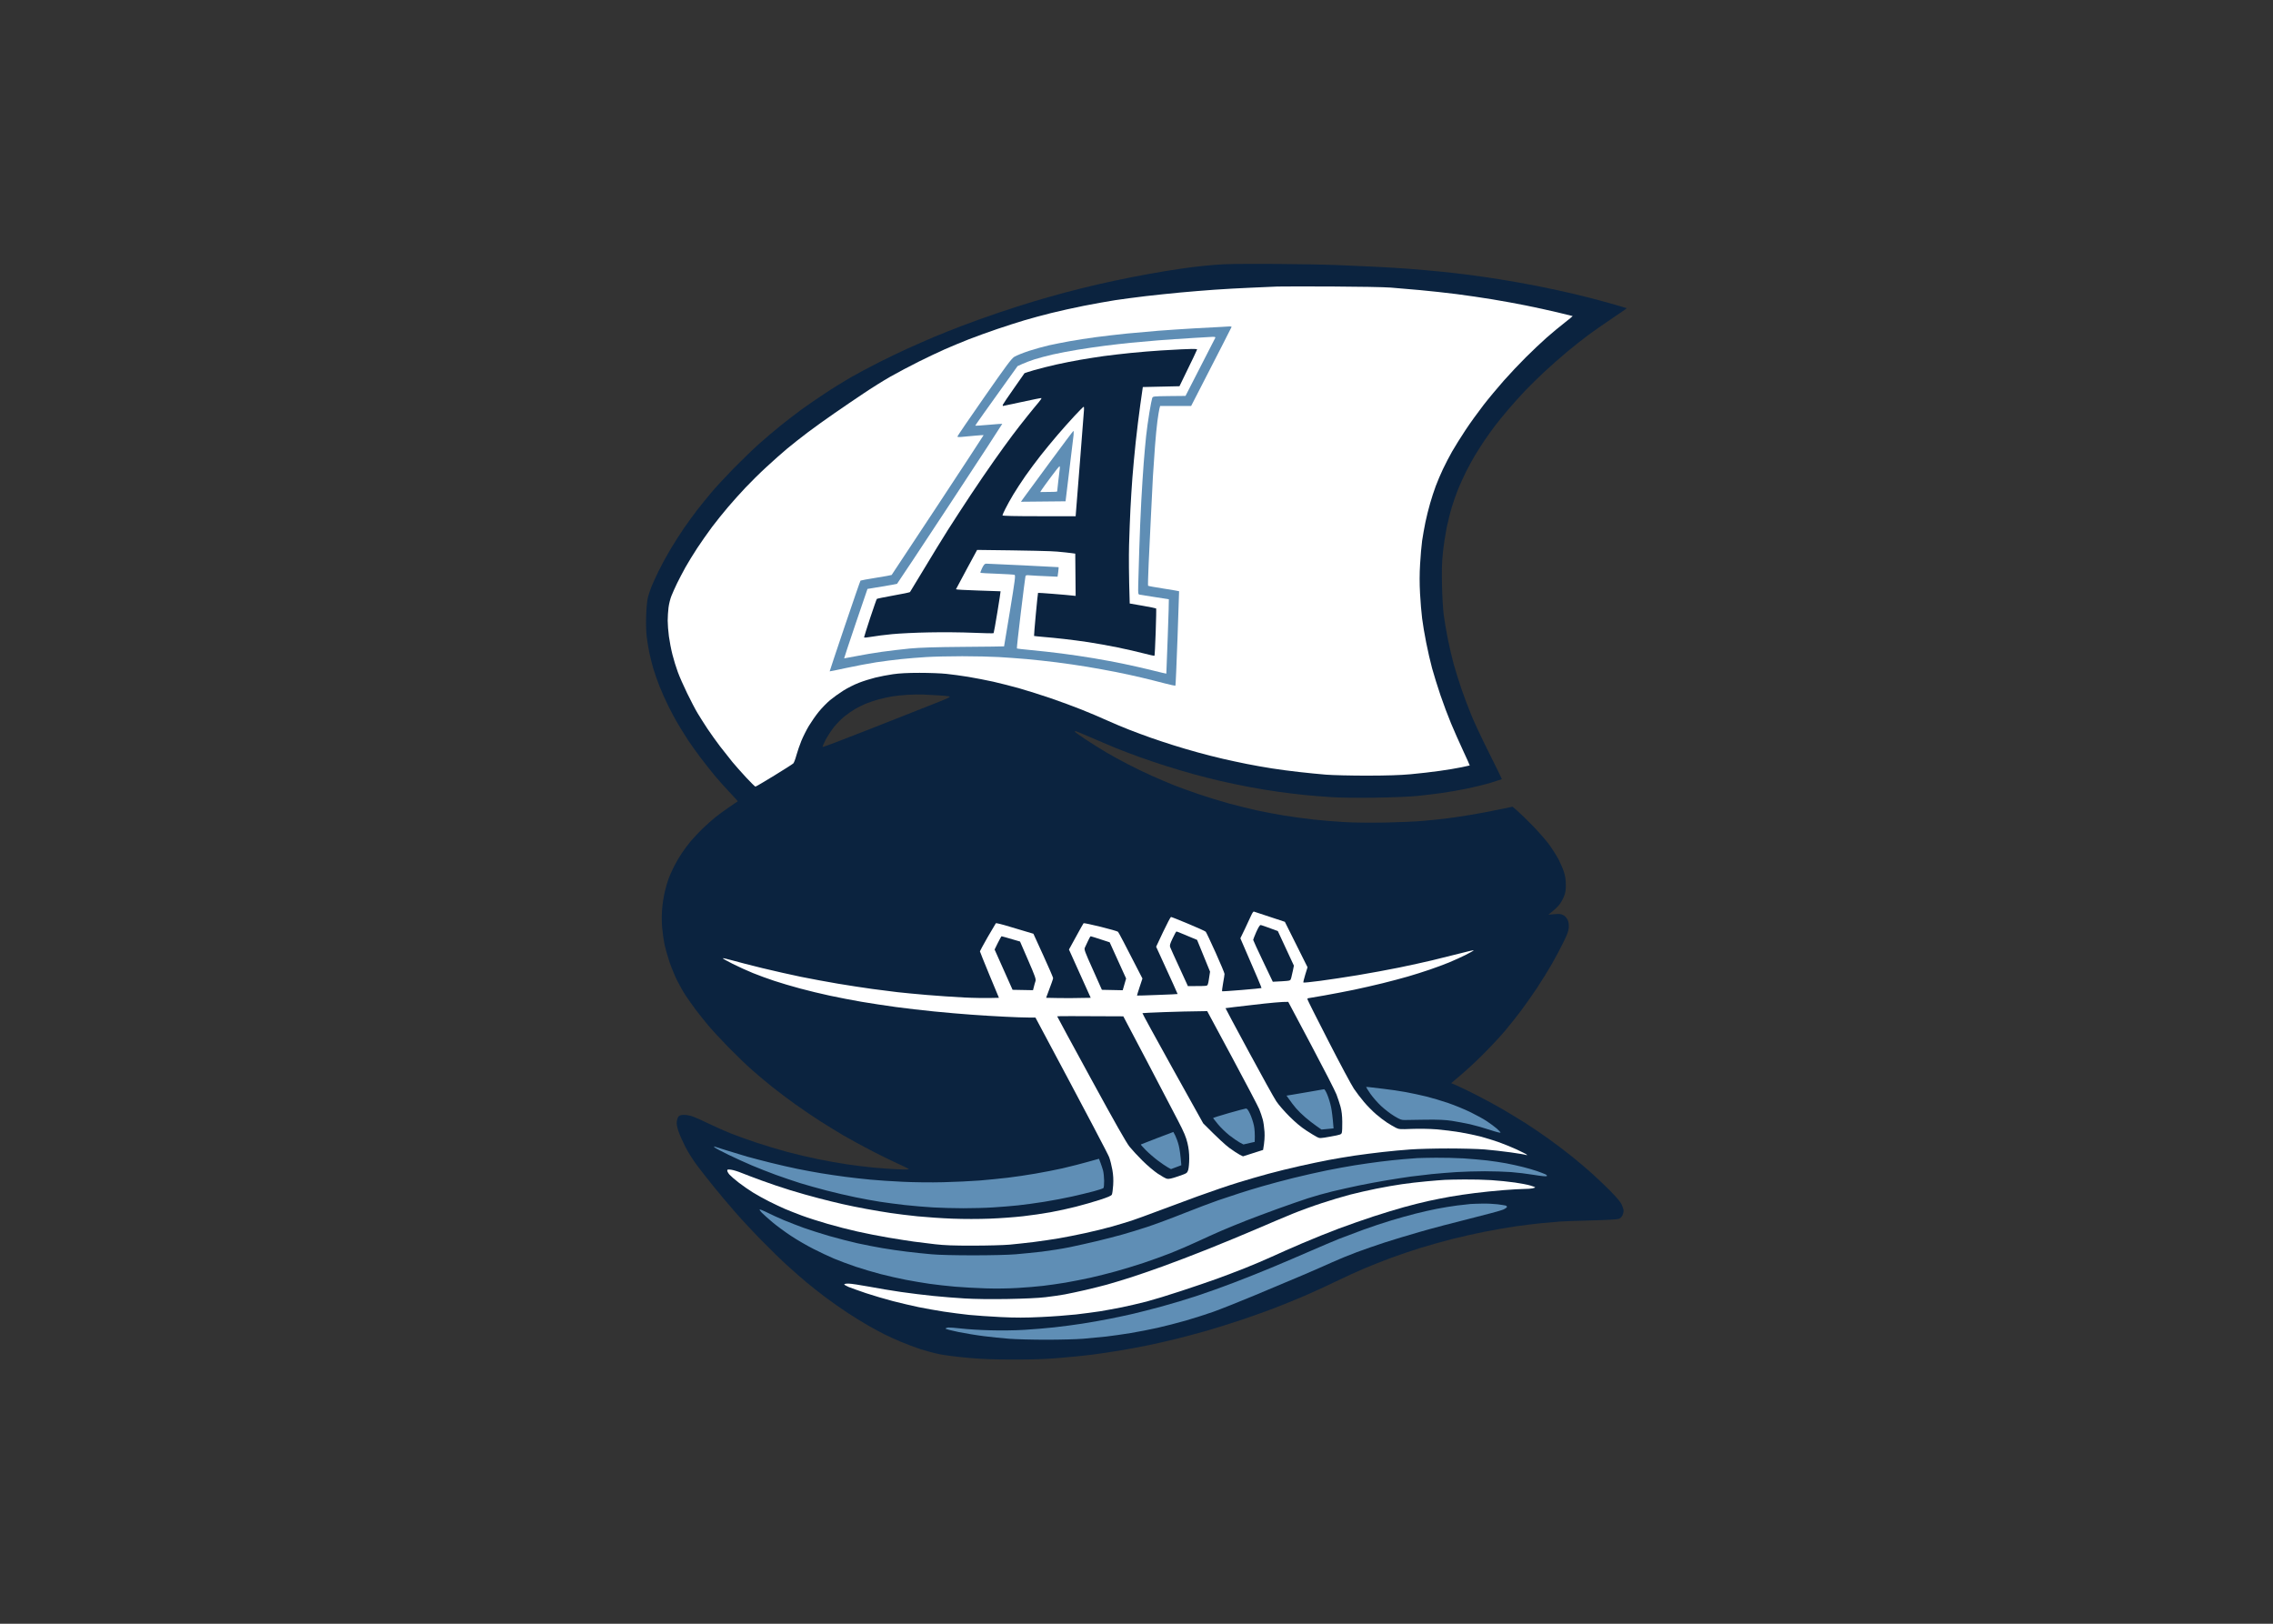 <svg clip-rule="evenodd" fill-rule="evenodd" stroke-linejoin="round" stroke-miterlimit="2" viewBox="0 0 560 400" xmlns="http://www.w3.org/2000/svg"><rect x="0" y="0" width="560" height="400" fill="#333333" stroke="none"/><g transform="matrix(1.35 0 0 1.35 159.153 64.918)"><path d="m114.32.07c4.36.03 9.68.12 11.82.21 2.14.08 5.28.22 6.97.31 1.7.08 4.44.25 6.1.37 1.65.13 4.29.36 5.87.52 1.57.16 3.89.43 5.14.59s3.76.52 5.58.81c1.82.28 4.92.84 6.9 1.23s5.05 1.06 6.83 1.48 4.62 1.15 6.31 1.64c1.7.48 3.1.9 3.12.93.02.04-1.17.87-2.64 1.85s-3.44 2.36-4.37 3.05-2.65 2.05-3.82 3.02c-1.17.98-3.02 2.6-4.11 3.62-1.09 1.01-2.7 2.59-3.58 3.51-.88.93-2.27 2.47-3.09 3.44-.83.97-1.93 2.33-2.45 3.01-.52.69-1.35 1.85-1.84 2.57-.49.73-1.27 1.95-1.74 2.72-.46.77-1.21 2.12-1.65 3.01-.45.89-1.09 2.31-1.44 3.16-.35.84-.87 2.33-1.16 3.3-.3.97-.73 2.72-.97 3.89-.23 1.17-.53 3.15-.66 4.41-.19 1.74-.23 3.14-.17 5.94.04 2.12.18 4.45.32 5.51.13 1.01.47 2.96.74 4.33.27 1.38.76 3.46 1.08 4.63.33 1.17.98 3.25 1.45 4.62.48 1.38 1.29 3.52 1.81 4.78.51 1.25 1.97 4.35 3.25 6.9 1.27 2.54 2.3 4.64 2.28 4.66s-.89.3-1.94.63c-1.05.32-3.04.81-4.41 1.09s-3.42.64-4.55.8-3.15.4-4.48.54c-1.5.15-4.45.27-7.78.32-3.31.04-6.37.01-8-.1-1.46-.09-3.64-.27-4.85-.39s-3.39-.39-4.85-.59c-1.45-.21-3.86-.6-5.36-.89-1.49-.28-3.84-.77-5.21-1.09s-3.57-.88-4.88-1.24-3.53-1.02-4.92-1.46-3.62-1.19-4.96-1.67c-1.33-.48-3.31-1.24-4.4-1.68-1.09-.45-3.14-1.32-4.55-1.93-1.42-.62-2.62-1.12-2.68-1.12s-.11.06-.11.12c-.01.06.9.71 2.01 1.44 1.12.74 2.75 1.77 3.64 2.29.89.53 2.64 1.49 3.89 2.14 1.25.66 3.27 1.63 4.48 2.17s3.03 1.31 4.04 1.72c1.01.4 3.09 1.15 4.62 1.67 1.54.52 3.98 1.27 5.44 1.67 1.45.39 3.7.95 4.99 1.24 1.29.28 3.57.71 5.07.96 1.49.24 3.9.57 5.36.73 1.45.16 3.96.37 5.58.46 1.83.11 4.67.14 7.56.09 2.54-.05 5.71-.19 7.05-.32 1.33-.12 3.24-.32 4.25-.45 1.01-.12 3.03-.43 4.48-.67 1.46-.24 3.72-.66 7.42-1.45l.99.86c.54.47 1.85 1.75 2.9 2.84s2.35 2.6 2.9 3.36c.54.76 1.28 1.94 1.64 2.63.35.69.79 1.71.96 2.28.23.7.33 1.41.33 2.27 0 .94-.07 1.45-.31 2.06-.17.44-.54 1.12-.82 1.5-.28.39-.86.97-2.06 1.9l1.1-.09c.91-.08 1.2-.05 1.62.17.32.17.61.48.79.85.19.42.25.83.22 1.4-.04.64-.26 1.23-.99 2.72-.51 1.05-1.46 2.83-2.11 3.96s-1.85 3.08-2.68 4.33-2.15 3.13-2.94 4.18-2.13 2.74-2.98 3.75-2.68 2.96-4.06 4.33c-1.38 1.38-3.22 3.1-5.7 5.14l1.16.5c.63.28 2.28 1.08 3.65 1.78s3.49 1.85 4.7 2.56 3.05 1.83 4.08 2.48c1.03.66 2.89 1.91 4.11 2.79 1.23.87 3.19 2.36 4.36 3.3s2.82 2.34 3.67 3.11c.85.76 2.33 2.18 3.3 3.15 1.17 1.19 1.86 2.01 2.09 2.5.19.41.34.92.34 1.14s-.1.6-.22.85c-.12.24-.4.51-.62.6-.25.11-2.15.22-4.96.29-2.5.06-5.11.16-5.8.21-.68.05-2.24.19-3.45.3-1.21.12-3.36.39-4.77.59-1.41.21-3.89.64-5.51.96-1.61.32-4.26.91-5.87 1.32-1.62.41-4.19 1.13-5.73 1.6-1.53.47-3.98 1.3-5.43 1.83-1.45.54-3.67 1.41-4.92 1.94-1.25.52-3.56 1.58-5.14 2.35-1.57.77-4.22 1.98-5.87 2.69-1.66.71-4.17 1.73-5.58 2.27-1.42.54-4.13 1.51-6.02 2.14-1.9.63-4.71 1.51-6.24 1.95-1.54.44-4.02 1.1-5.51 1.47-1.5.37-3.87.91-5.29 1.2-1.41.29-3.76.72-5.21.96s-3.67.57-4.92.73-3.86.42-5.8.58c-2.62.23-4.76.3-8.33.3-3.62 0-5.68-.07-8.3-.3-1.92-.17-4.3-.46-5.29-.66s-2.57-.62-3.52-.93-2.55-.91-3.56-1.34c-1.01-.42-2.37-1.03-3.01-1.36-.65-.32-1.94-1.02-2.86-1.54-.93-.53-2.65-1.58-3.82-2.35s-2.99-2.04-4.04-2.83-2.64-2.04-3.53-2.78c-.88-.74-2.47-2.13-3.52-3.09-1.05-.95-3.13-2.98-4.62-4.5-1.5-1.52-3.68-3.86-4.85-5.2s-2.93-3.42-3.9-4.63c-.98-1.2-2.35-2.95-3.05-3.88s-1.67-2.45-2.14-3.38c-.48-.93-1.05-2.21-1.27-2.86-.29-.88-.37-1.34-.31-1.84.05-.36.2-.77.35-.92.18-.18.48-.26.99-.26.41 0 1.1.13 1.55.29.44.15 1.76.74 2.93 1.31s2.99 1.37 4.04 1.79 3.17 1.18 4.7 1.69c1.54.51 4.05 1.27 5.58 1.68 1.54.41 4.08 1.01 5.65 1.33 1.58.32 3.99.75 5.36.95 1.38.2 3.49.46 4.7.58 1.21.11 3.2.26 4.41.31 1.52.07 2.16.05 2.05-.05-.08-.09-.84-.46-1.68-.84-.85-.37-3-1.42-4.78-2.33-1.77-.91-4.22-2.24-5.43-2.95s-3.16-1.91-4.33-2.66-3.16-2.09-4.41-2.99c-1.25-.89-3.13-2.31-4.18-3.14-1.05-.84-2.74-2.25-3.75-3.14s-2.96-2.77-4.33-4.17c-1.38-1.41-3.05-3.22-3.72-4.02-.68-.81-1.67-2.07-2.22-2.79-.55-.73-1.37-1.89-1.83-2.57-.46-.69-1.19-1.98-1.63-2.87-.43-.88-1.05-2.4-1.38-3.37-.32-.97-.72-2.39-.89-3.16-.16-.77-.35-2.16-.43-3.08-.09-1.06-.09-2.33 0-3.38.07-.93.3-2.35.49-3.16s.52-1.9.71-2.42c.2-.53.64-1.52.99-2.2.34-.69.96-1.75 1.37-2.35.4-.61 1.14-1.6 1.65-2.21.5-.6 1.5-1.66 2.21-2.35.72-.69 1.77-1.62 2.33-2.07.57-.45 1.69-1.27 2.5-1.82s1.5-1.02 1.54-1.05c.04-.02-.55-.69-1.31-1.48-.77-.79-2.05-2.23-2.86-3.19-.8-.97-2.03-2.53-2.73-3.46-.69-.92-1.63-2.25-2.09-2.93-.45-.69-1.26-1.98-1.79-2.87-.54-.88-1.39-2.47-1.91-3.52-.51-1.05-1.23-2.67-1.6-3.6-.36-.93-.86-2.35-1.1-3.15-.24-.81-.57-2.13-.74-2.94s-.38-2.13-.48-2.94c-.1-.9-.14-2.4-.09-3.89.06-1.53.18-2.75.33-3.3.13-.49.4-1.31.61-1.84.21-.52.79-1.81 1.3-2.86s1.5-2.87 2.2-4.04 1.82-2.92 2.49-3.89 1.73-2.43 2.35-3.23c.63-.81 1.78-2.23 2.56-3.16.77-.93 2.6-2.9 4.05-4.39 1.46-1.49 3.57-3.53 4.7-4.54s2.98-2.57 4.11-3.48c1.13-.9 2.79-2.17 3.67-2.82.89-.64 2.74-1.92 4.12-2.83 1.37-.92 3.52-2.25 4.77-2.97s3.56-1.95 5.14-2.75c1.57-.8 3.98-1.96 5.36-2.58 1.37-.62 3.52-1.56 4.77-2.09 1.25-.52 3.56-1.45 5.14-2.05 1.57-.6 4.51-1.65 6.53-2.34 2.02-.68 4.96-1.63 6.54-2.1 1.57-.47 4.12-1.19 5.65-1.6 1.54-.41 4.21-1.08 5.95-1.48 1.73-.4 4.51-.99 6.17-1.32 1.65-.32 4.39-.82 6.09-1.1s3.94-.61 4.99-.74c1.05-.14 3-.33 4.33-.44 1.78-.15 4.55-.19 10.36-.16zm-69.39 78.92c-.6.1-1.69.34-2.42.53s-1.82.56-2.42.81c-.61.26-1.5.7-1.98.99-.49.28-1.35.89-1.91 1.34s-1.42 1.33-1.91 1.94c-.48.62-1.16 1.66-1.51 2.32-.34.65-.59 1.24-.55 1.3s3.83-1.37 8.41-3.18 9.85-3.89 11.71-4.62c2.73-1.07 3.31-1.34 3.01-1.43-.2-.05-1.09-.14-1.98-.19s-2.15-.12-2.79-.15c-.65-.03-1.94-.01-2.87.05s-2.18.19-2.79.29z" fill="#0b233f"/><g fill-rule="nonzero"><path d="m115.2 4.2c-.65.03-2.8.12-4.78.21-1.97.08-4.98.25-6.68.37-1.69.12-4.5.35-6.24.51-1.73.16-4.57.46-6.31.66-1.74.21-4.25.54-5.58.74-1.33.21-3.91.67-5.73 1.03s-4.49.96-5.95 1.32c-1.45.36-3.63.95-4.84 1.31s-3.46 1.08-4.99 1.6c-1.54.52-3.88 1.37-5.22 1.89-1.33.53-3.28 1.33-4.33 1.8-1.05.46-3.2 1.48-4.77 2.26-1.58.79-3.89 2.01-5.14 2.72s-3.5 2.11-4.99 3.12c-1.5 1-3.88 2.62-5.29 3.6-1.41.97-3.56 2.51-4.77 3.42s-2.93 2.27-3.82 3.01-2.59 2.25-3.79 3.36c-1.2 1.1-2.92 2.8-3.83 3.77-.91.96-2.33 2.55-3.16 3.52s-2.16 2.62-2.95 3.67c-.78 1.05-1.99 2.77-2.68 3.82s-1.66 2.63-2.16 3.52c-.49.89-1.19 2.21-1.54 2.94s-.81 1.75-1.02 2.28c-.21.52-.45 1.48-.53 2.13-.08.64-.15 1.72-.15 2.38 0 .67.1 1.96.22 2.86.12.91.41 2.42.65 3.35.23.92.67 2.35.97 3.15.29.81 1.06 2.56 1.71 3.89.65 1.34 1.51 2.99 1.93 3.68.41.68 1.21 1.94 1.77 2.79.56.84 1.6 2.3 2.31 3.23.71.92 1.73 2.21 2.26 2.86.54.65 1.67 1.92 2.51 2.83.84.9 1.6 1.65 1.68 1.65s1.62-.9 3.41-2c1.8-1.1 3.38-2.11 3.51-2.24.12-.13.38-.8.56-1.49.19-.69.6-1.87.91-2.64.32-.77.93-1.99 1.37-2.72s1.24-1.88 1.79-2.56 1.49-1.64 2.07-2.13c.59-.49 1.68-1.27 2.43-1.74.74-.47 2.01-1.11 2.82-1.42.81-.32 2.16-.74 3.01-.95s2.3-.49 3.23-.62c1.16-.17 2.68-.25 4.85-.25 1.73 0 3.95.08 4.92.19.96.1 2.75.34 3.96.54s3.26.6 4.55.88c1.29.29 3.47.85 4.85 1.24 1.37.39 3.88 1.18 5.58 1.76 1.69.58 4.24 1.51 5.65 2.08 1.41.56 3.5 1.44 4.63 1.96 1.13.51 2.98 1.29 4.11 1.73s2.91 1.1 3.96 1.47 2.87.97 4.04 1.34 3.22.98 4.55 1.34c1.34.37 3.38.89 4.56 1.16 1.17.27 3.12.69 4.33.93 1.21.25 3.29.61 4.62.82 1.34.21 3.58.51 5 .66 1.41.16 3.59.38 4.84.48 1.26.1 4.61.18 7.49.18 3.71-.01 6.02-.08 8-.26 1.54-.14 3.92-.41 5.29-.61 1.37-.19 3.16-.49 3.96-.66.81-.17 1.49-.32 1.51-.33.02-.02-.52-1.22-1.2-2.68-.68-1.45-1.67-3.7-2.21-4.99s-1.41-3.6-1.93-5.14c-.52-1.53-1.21-3.75-1.53-4.92s-.8-3.28-1.08-4.7c-.28-1.41-.62-3.39-.74-4.4-.13-1.01-.3-3.06-.38-4.55-.1-1.85-.1-3.57.01-5.36.08-1.46.25-3.37.37-4.26.13-.89.4-2.41.6-3.38s.59-2.52.86-3.45c.26-.93.73-2.35 1.03-3.16s.89-2.19 1.31-3.08 1.17-2.34 1.68-3.23 1.6-2.64 2.43-3.89c.83-1.26 2.31-3.3 3.28-4.56.97-1.25 2.65-3.26 3.72-4.47 1.08-1.22 2.88-3.13 4.02-4.26 1.13-1.13 2.85-2.75 3.82-3.61.97-.85 2.44-2.07 3.27-2.71.82-.65 1.49-1.19 1.46-1.2-.02-.02-1.29-.33-2.82-.69-1.54-.36-4.11-.93-5.73-1.25-1.61-.32-4.36-.83-6.09-1.11-1.74-.29-4.68-.72-6.54-.96-1.85-.24-4.86-.56-6.68-.73-1.82-.16-4.23-.37-5.36-.46s-5.99-.18-10.79-.2c-4.81-.02-9.27-.01-9.91.01z" fill="#fff"/><path d="m105.14 11.56c-.53.02-2.74.14-4.92.26-2.18.13-5.22.33-6.76.45-1.53.12-4.11.35-5.72.51-1.62.17-4.16.46-5.66.66-1.49.2-3.64.53-4.77.74-1.13.2-2.81.54-3.74.74-.93.21-2.58.67-3.67 1.02-1.09.36-2.28.84-2.65 1.06-.56.35-1.39 1.47-5.54 7.42-2.69 3.85-4.88 7.07-4.88 7.15 0 .09.3.12.77.07.42-.04 1.5-.14 2.38-.22.89-.08 1.63-.13 1.64-.11s-3.74 5.76-8.34 12.74c-4.61 6.99-8.41 12.74-8.45 12.78s-1.32.27-2.83.51c-1.52.24-2.8.48-2.85.52s-1.34 3.77-2.87 8.29c-1.53 4.53-2.77 8.24-2.76 8.27.02.02 1.39-.26 3.04-.62 1.66-.36 4.1-.82 5.44-1.03 1.33-.2 3.41-.47 4.62-.59 1.21-.13 3.26-.29 4.55-.37 1.3-.08 4.24-.15 6.54-.15s5.31.07 6.68.15 3.65.25 5.07.37c1.41.13 3.85.39 5.43.59 1.57.2 4.09.56 5.58.81s3.87.68 5.29.96c1.41.28 3.52.74 4.69 1.02 1.18.28 3.03.74 4.12 1.03s2.01.48 2.05.43c.04-.06.21-3.94.38-8.64.16-4.7.3-8.56.29-8.58 0-.02-1.26-.24-2.8-.48-1.53-.23-2.82-.47-2.86-.52s.01-1.91.11-4.15c.11-2.23.29-6.08.41-8.54.11-2.46.28-5.7.36-7.2.09-1.49.26-4 .38-5.58.12-1.57.31-3.62.44-4.55.12-.93.29-1.94.36-2.24l.14-.55h5.66c5.69-11.06 7.35-14.33 7.37-14.4.02-.08-.14-.12-.36-.11-.23.02-.84.05-1.36.08z" fill="#5f8eb5"/><path d="m99.63 13.6c-1.77.1-4.55.3-6.17.42-1.61.13-3.89.33-5.06.45s-3.22.35-4.55.52c-1.34.17-3.62.5-5.07.74s-3.5.63-4.55.87-2.54.64-3.31.88c-.76.25-1.78.63-2.25.85l-.86.39c-6.01 8.37-7.74 10.83-7.72 10.86.03.04 1.13-.03 2.46-.15 1.34-.12 2.45-.2 2.47-.18.02.03-4.26 6.59-9.52 14.58-5.26 8-9.62 14.57-9.68 14.61-.07.04-1.3.27-2.74.5-1.44.24-2.64.43-2.66.44-.01.01-.99 2.86-2.16 6.33-1.18 3.48-2.12 6.33-2.1 6.34s.99-.17 2.17-.4c1.17-.24 3.28-.59 4.69-.79 1.42-.2 3.73-.47 5.14-.61 1.86-.17 4.6-.26 9.88-.3 4.02-.03 7.31-.07 7.31-.09.01-.02.49-2.94 1.08-6.5.92-5.63 1.03-6.47.83-6.55-.12-.05-1.55-.14-3.16-.2-1.62-.06-2.99-.13-3.05-.16-.06-.04.07-.43.29-.87.33-.66.48-.81.77-.81.21 0 3.25.14 6.76.31s6.41.32 6.43.33-.01.41-.07.88l-.12.86c-3.3-.14-4.61-.21-5.03-.25-.65-.06-.78-.03-.83.19-.04.14-.42 3.14-.85 6.67-.43 3.52-.75 6.44-.71 6.48s1.23.18 2.65.31c1.41.13 3.89.4 5.5.61 1.62.2 4.26.6 5.88.87 1.61.27 4.09.73 5.5 1.03 1.42.29 3.73.82 5.14 1.17 1.42.35 2.58.63 2.6.61.01-.01.13-3.06.26-6.78.14-3.71.22-6.77.2-6.79-.03-.02-1.17-.2-2.54-.4-1.38-.21-2.63-.4-2.79-.44-.28-.06-.29-.17-.26-1.72.02-.92.1-3.84.19-6.51.08-2.66.25-6.66.37-8.88s.32-5.33.44-6.9c.12-1.58.32-3.79.44-4.92s.39-3.08.6-4.33c.21-1.26.44-2.43.51-2.61.13-.33.17-.33 3.1-.37l2.98-.03c4.16-8.08 5.4-10.51 5.44-10.61.04-.13-.1-.18-.49-.17-.3.01-2 .11-3.78.22z" fill="#fff"/><path d="m97.65 15.66c-.53.03-2.14.12-3.6.2-1.45.09-3.93.29-5.5.45-1.58.16-3.83.42-5 .58-1.17.17-3.08.46-4.26.67-1.17.2-3.15.59-4.4.87s-3.07.74-4.04 1.02c-.97.29-1.77.54-1.77.56-.01.02-.89 1.27-1.95 2.79-1.06 1.51-1.97 2.85-2.01 2.97s-.02.22.04.22 1.63-.34 3.49-.74c1.86-.41 3.43-.72 3.51-.7.07.03-.16.38-.5.78-.35.4-1.27 1.53-2.05 2.5s-2.02 2.55-2.74 3.52c-.73.97-2.24 3.05-3.35 4.63-1.11 1.57-3.03 4.38-4.26 6.24-1.23 1.85-3.1 4.73-4.15 6.38-1.05 1.66-3.02 4.87-4.37 7.13-1.36 2.26-2.51 4.16-2.56 4.22s-1.41.35-3.03.63c-1.61.29-2.97.57-3.02.62-.06.06-.6 1.63-1.22 3.48-.61 1.86-1.11 3.45-1.11 3.53 0 .09.52.05 1.35-.1.75-.14 2.45-.35 3.78-.48 1.34-.13 4.38-.28 6.76-.32 2.39-.05 5.97-.02 8 .07 2.02.09 3.71.12 3.75.07.04-.04.35-1.77.69-3.85.34-2.07.6-3.77.58-3.79-.01-.01-1.86-.08-4.1-.14-2.24-.07-4.06-.17-4.04-.23.02-.07.9-1.71 1.95-3.65l1.91-3.53c9.9.11 13.6.21 14.61.31 1.01.09 2.16.21 2.57.27l.73.1.07 7.71c-1.08-.12-2.61-.25-4.11-.37-1.49-.12-2.73-.2-2.75-.18-.03.02-.21 1.78-.41 3.92s-.34 3.91-.32 3.94c.02.02.79.1 1.72.18.93.07 2.61.24 3.74.37 1.13.12 3.15.39 4.48.59 1.34.2 3.71.63 5.29.95 1.57.32 3.72.81 4.77 1.09s1.94.47 1.98.43c.04-.05.14-1.99.22-4.32s.12-4.27.08-4.31-1.14-.26-2.45-.49l-2.37-.41c-.17-5.35-.17-8.59-.12-10.64.06-2.06.17-5.04.25-6.61.08-1.58.24-4.15.36-5.73.12-1.57.39-4.48.6-6.46s.59-5.05.84-6.83l.46-3.23 6.69-.15c2.5-5.12 3.22-6.65 3.22-6.71.01-.07-.44-.1-.98-.09-.55.02-1.43.05-1.95.07z" fill="#0b233f"/><path d="m78.22 27.79c-.85.91-2.25 2.48-3.11 3.49-.87 1.01-2.25 2.69-3.08 3.74s-2.08 2.74-2.79 3.75c-.7 1.01-1.7 2.53-2.2 3.37-.51.85-1.16 2.02-1.45 2.61-.3.59-.54 1.13-.54 1.21 0 .1 2.33.15 6.68.15h6.68c.12-1.31.45-5.52.81-10.21.36-4.68.68-8.79.71-9.14.03-.34.01-.62-.06-.62-.06 0-.8.74-1.65 1.65z" fill="#fff"/><path d="m73.61 36.39c-2.36 3.2-4.49 6.11-4.74 6.45l-.44.63 8.14-.08c1.07-8.76 1.42-11.65 1.46-12.08.04-.42.03-.76-.03-.76-.05 0-2.03 2.63-4.39 5.84z" fill="#5f8eb5"/><path d="m73.9 38.95c-.8 1.07-1.56 2.13-1.7 2.35l-.25.4c2.39 0 3.09-.05 3.09-.11s.09-.93.21-1.94.24-2.02.27-2.24 0-.41-.06-.41-.77.88-1.56 1.95zm36.57 79.95c-.17.39-.69 1.5-1.15 2.47l-.85 1.76c3.05 7 3.9 9.05 3.86 9.08s-1.66.19-3.59.35c-1.94.16-3.56.27-3.6.23-.04-.03.04-.7.18-1.48.15-.79.26-1.54.26-1.68 0-.15-.73-1.9-1.63-3.9-.9-1.99-1.71-3.71-1.8-3.8-.09-.1-1.52-.75-3.18-1.44-1.65-.69-3.08-1.26-3.16-1.25-.08 0-.72 1.22-1.43 2.71l-1.28 2.72c3.06 6.66 3.93 8.61 3.92 8.63-.02.02-1.68.1-3.7.17-2.02.08-3.69.13-3.71.11-.02-.01.2-.72.48-1.57l.51-1.54c-3.32-6.49-4.36-8.44-4.46-8.53-.09-.09-1.52-.5-3.17-.91-1.66-.41-3.06-.7-3.11-.65-.06.06-.68 1.16-1.38 2.45l-1.29 2.35 3.97 8.81c-3.1.07-4.93.07-6.07.04l-2.07-.04c.99-2.61 1.28-3.47 1.28-3.59s-.81-2-1.8-4.16l-1.8-3.94c-1.48-.43-2.99-.89-4.33-1.29-1.33-.41-2.47-.69-2.52-.63s-.73 1.21-1.51 2.56c-.77 1.36-1.4 2.51-1.4 2.57s.78 2 1.73 4.3l1.74 4.18c-2.41.08-4.59.03-6.41-.06-1.81-.09-4.85-.3-6.75-.46s-4.31-.39-5.36-.51-3.13-.39-4.63-.59c-1.49-.2-4.3-.64-6.24-.96-1.94-.33-4.98-.89-6.75-1.25-1.78-.37-4.95-1.08-7.05-1.59-2.1-.52-4.55-1.14-5.43-1.4-.89-.25-1.69-.43-1.77-.4s.72.49 1.77 1.01c1.05.53 2.73 1.29 3.74 1.7s2.76 1.05 3.89 1.42c1.13.38 3.25 1 4.7 1.39 1.45.4 3.9.98 5.43 1.31 1.54.33 4.15.84 5.8 1.12 1.66.28 4.47.71 6.24.95 1.78.24 4.92.61 6.98.81 2.06.21 5.13.47 6.83.59 1.69.13 4.44.29 6.09.37 1.66.09 3.59.15 4.3.15h1.28c10.18 19.06 13.29 25.01 13.47 25.52.18.5.44 1.52.57 2.27.17.97.21 1.77.15 2.79-.05.79-.16 1.57-.24 1.73-.1.21-.72.48-2.24.97-1.15.37-3.1.93-4.33 1.24-1.23.32-3.31.77-4.63 1.01-1.31.24-3.57.57-5.02.73-1.46.17-4.17.37-6.03.44-2.04.08-4.75.08-6.86 0-1.92-.07-4.79-.27-6.39-.43-1.59-.17-3.79-.43-4.88-.6-1.09-.16-3.07-.49-4.41-.74-1.33-.24-3.28-.64-4.33-.88-1.05-.23-3.03-.72-4.4-1.08-1.38-.35-3.72-1.02-5.22-1.48-1.49-.46-3.84-1.25-5.21-1.76-1.37-.5-3.02-1.13-3.67-1.39-.65-.27-1.49-.52-1.87-.57-.6-.08-.7-.05-.7.17 0 .14.18.47.4.72.23.26 1 .93 1.73 1.49s1.88 1.36 2.57 1.78c.69.43 2.01 1.16 2.94 1.63.93.46 2.21 1.07 2.86 1.35s2.05.83 3.12 1.23 3.19 1.08 4.7 1.51c1.51.44 3.94 1.07 5.4 1.39 1.45.33 3.99.83 5.65 1.11 1.65.28 3.77.61 4.7.74.93.12 2.68.34 3.89.48 1.68.19 3.32.26 6.9.25 2.59 0 5.59-.08 6.68-.18s3.08-.32 4.41-.48c1.33-.17 3.38-.47 4.55-.67s3.35-.63 4.85-.96c1.49-.32 3.64-.85 4.77-1.17s2.78-.81 3.67-1.1c.89-.3 2.97-1.05 4.62-1.68 1.66-.63 5-1.86 7.42-2.75 2.42-.88 5.73-2.01 7.34-2.5 1.62-.5 4.13-1.23 5.58-1.62 1.46-.4 4.03-1.03 5.73-1.41 1.69-.38 4.07-.88 5.29-1.11 1.21-.23 3.32-.58 4.69-.79 1.38-.2 3.69-.5 5.14-.66 1.46-.17 3.74-.38 5.07-.47 1.33-.1 4.44-.18 6.9-.18s5.47.08 6.68.18 3.33.34 4.7.53 2.63.4 2.79.47c.18.07.26.05.2-.03-.05-.08-.9-.52-1.9-.98-1-.45-2.52-1.07-3.36-1.36-.85-.3-2.27-.73-3.16-.97s-2.58-.59-3.75-.79-3.12-.44-4.33-.54c-1.29-.1-3.16-.13-4.51-.08-2.17.09-2.36.07-2.94-.22-.34-.17-1.05-.59-1.58-.93-.52-.34-1.45-1.04-2.05-1.57-.61-.53-1.58-1.51-2.15-2.19-.58-.68-1.41-1.77-1.84-2.41-.44-.65-2.53-4.55-4.64-8.67-2.12-4.12-3.85-7.57-3.85-7.67s.04-.18.1-.18 1.4-.23 2.98-.51c1.57-.28 4.02-.75 5.43-1.04 1.41-.3 3.76-.83 5.21-1.19 1.46-.36 3.54-.91 4.63-1.23 1.09-.31 2.87-.88 3.96-1.25s2.68-.96 3.53-1.31 2.22-.97 3.04-1.38c.83-.42 1.49-.79 1.47-.84s-1.19.22-2.6.59c-1.42.36-3.66.92-5 1.24-1.33.32-4.04.91-6.02 1.32-1.97.4-5.38 1.03-7.56 1.39s-5.28.83-6.9 1.04-2.97.35-3.01.3c-.04-.04.11-.69.34-1.43l.42-1.36-4.14-8.29c-4.27-1.4-5.57-1.83-5.66-1.87-.08-.03-.29.26-.46.65z" fill="#fff"/><path d="m111.37 121.99c-.31.71-.56 1.35-.56 1.43s.81 1.83 1.79 3.89l1.79 3.75c1.42-.07 2.15-.11 2.53-.15.67-.07.71-.1.85-.62.08-.31.22-.92.31-1.36l.16-.81-2.93-6.31c-2.25-.84-3.01-1.09-3.14-1.1-.15 0-.42.43-.8 1.28zm-15.26 1.15c-.51 1.08-.57 1.31-.43 1.65.08.22.84 1.9 1.69 3.73l1.53 3.34c2.39 0 3.21-.03 3.38-.08.24-.06.32-.28.47-1.32l.19-1.24-2.37-5.8c-2.83-1.19-3.7-1.54-3.76-1.53-.07 0-.38.57-.7 1.25zm-31.9.83-.59 1.21 3.28 7.35 3.73.07c.24-.97.37-1.43.45-1.65.12-.35-.06-.87-1.34-3.82l-1.48-3.41c-2.54-.75-3.32-.96-3.37-.96-.04 0-.35.55-.68 1.21zm16.46-.37c-.21.47-.46 1.01-.57 1.22-.17.33-.06.66 1.46 4.03l1.64 3.68 3.8.08.62-2.14-3-6.61c-2.59-.85-3.4-1.1-3.46-1.1s-.29.38-.49.84zm30.2 11.67c-2.79.32-5.09.59-5.11.61-.02.01 1.89 3.59 4.25 7.95 2.35 4.36 4.61 8.43 5.01 9.03.4.61 1.47 1.84 2.37 2.74 1.09 1.09 2.11 1.95 3.09 2.59.81.53 1.7 1.07 1.99 1.21.49.25.58.25 2.46-.09 1.83-.33 1.96-.38 2.06-.72.06-.2.09-1.09.08-1.98-.01-1.1-.11-1.97-.31-2.72-.17-.6-.5-1.63-.75-2.27-.25-.65-2.33-4.71-4.63-9.04l-4.17-7.85c-.99-.04-3.56.21-6.34.54zm-16.3 1.33c-2.14.08-3.93.16-3.97.19s2.44 4.57 5.51 10.09l5.58 10.02c2.73 2.75 4.08 3.97 4.77 4.48.69.5 1.53 1.06 1.87 1.23l.62.31 3.67-1.17c.27-1.53.31-2.47.26-3.31-.05-.76-.19-1.79-.33-2.27-.13-.49-.41-1.32-.63-1.85s-2.44-4.78-4.95-9.44l-4.55-8.46c-3.07.03-5.71.11-7.85.18zm-19.53.77c0 .04 2.78 5.18 6.19 11.42 4.35 7.97 6.43 11.64 7.01 12.36.45.56 1.51 1.71 2.36 2.55.85.85 2.1 1.91 2.79 2.37s1.45.89 1.69.94c.32.08.87-.04 2.06-.45 1.59-.55 1.61-.56 1.81-1.14.1-.33.19-1.24.19-2.06.01-1.02-.09-1.89-.32-2.86-.26-1.1-.62-1.96-1.7-4.04-.74-1.45-3.3-6.34-5.68-10.87l-4.33-8.22c-9.35-.06-12.07-.04-12.07 0z" fill="#0b233f"/><path d="m131.43 150.29c-.01.04.34.58.76 1.2.43.62 1.31 1.63 1.96 2.24.66.61 1.74 1.45 2.42 1.85 1.08.65 1.31.73 1.97.71.4-.02 2.13-.05 3.82-.06 2.27-.02 3.52.03 4.7.21.89.14 2.38.42 3.31.62.92.21 2.56.67 3.63 1.03s1.95.58 1.95.5-.32-.42-.7-.75c-.39-.33-1.19-.93-1.8-1.33-.61-.41-1.96-1.15-3.01-1.66s-2.87-1.26-4.04-1.66-2.95-.93-3.96-1.18-2.73-.62-3.82-.82-2.91-.47-4.04-.59c-1.13-.13-2.3-.27-2.6-.31-.31-.04-.55-.04-.55 0zm-10.14.81c-1.25.22-2.75.48-3.34.57l-1.06.17c.83 1.19 1.38 1.89 1.75 2.32s1.13 1.18 1.7 1.66c.56.48 1.45 1.18 1.98 1.54l.95.67 2.21-.21c-.16-2.08-.32-3.21-.45-3.86-.13-.64-.43-1.65-.67-2.23-.23-.59-.51-1.06-.61-1.06-.1.01-1.21.2-2.46.43zm-14.98 3.94c-1.57.45-2.84.85-2.82.9.02.04.43.56.92 1.15.48.58 1.4 1.47 2.04 1.98.64.5 1.49 1.09 1.87 1.3l.71.38 2.06-.47c.06-1.48-.02-2.41-.15-3.01-.13-.61-.44-1.55-.7-2.1-.37-.76-.54-.99-.77-.97-.16.01-1.58.39-3.16.84zm-13 4.54c-1.61.62-2.96 1.14-3 1.17s.35.48.88 1.01c.52.53 1.51 1.39 2.2 1.91s1.51 1.08 1.84 1.26l.58.32 1.89-.71c-.15-1.94-.32-2.99-.47-3.6s-.44-1.41-.63-1.79l-.36-.68zm-80.76 1.73c.17.14 1.29.74 2.5 1.32 1.21.59 3.13 1.46 4.26 1.94s3.11 1.26 4.4 1.73c1.3.47 3.28 1.14 4.41 1.5 1.13.35 3.31.96 4.85 1.36 1.53.4 3.91.95 5.28 1.23 1.38.28 3.36.65 4.41.81 1.05.17 3.1.43 4.55.6 1.45.16 3.78.36 5.18.44 1.39.08 3.87.15 5.5.15 1.64 0 4.07-.06 5.4-.15 1.33-.08 3.38-.24 4.55-.37 1.17-.12 3.35-.42 4.85-.66 1.49-.24 3.77-.67 5.06-.96s3.08-.72 3.97-.96 1.68-.5 1.76-.58.14-.69.13-1.35c-.01-.67-.1-1.5-.2-1.87-.1-.36-.31-.99-.46-1.39l-.28-.74c-3.36.95-5.39 1.46-6.68 1.75s-3.51.72-4.92.96c-1.41.25-3.66.58-4.99.74s-3.68.39-5.21.52c-1.54.12-4.51.26-6.61.31-2.25.06-5.3.02-7.42-.08-1.98-.09-4.62-.27-5.87-.39-1.25-.11-3.3-.35-4.55-.51-1.26-.16-3.27-.46-4.48-.66s-3.16-.56-4.33-.8-3.36-.74-4.85-1.11-3.41-.87-4.26-1.11-2.5-.74-3.67-1.11-2.23-.7-2.35-.74c-.14-.04-.11.03.07.18zm128.2 1.93c-.41.02-1.56.11-2.57.2-1.01.08-2.89.29-4.19.45-1.29.16-3.37.46-4.62.66s-3.57.62-5.14.94c-1.58.32-4.32.94-6.1 1.38-1.77.44-4.28 1.11-5.58 1.49-1.29.37-3.17.94-4.18 1.27-1.01.32-2.79.92-3.97 1.32-1.17.4-4.01 1.48-6.31 2.39-2.3.92-5.31 2.03-6.68 2.48s-3.36 1.06-4.41 1.35c-1.05.3-3.09.82-4.55 1.18-1.45.35-3.76.86-5.14 1.15-1.37.28-3.65.64-5.06.81-1.42.16-3.56.38-4.78.48-1.25.11-4.56.19-7.71.19-3.29 0-6.36-.07-7.63-.19-1.17-.1-3.19-.31-4.48-.47-1.29-.15-3.34-.45-4.55-.66-1.21-.2-3.26-.61-4.55-.89-1.3-.29-3.59-.89-5.11-1.32-1.51-.44-3.59-1.1-4.62-1.47s-2.67-1.01-3.64-1.41c-.97-.41-2.34-1.03-3.04-1.39-.71-.35-1.34-.61-1.4-.56-.06.04.12.31.41.6.28.29 1.14 1.05 1.9 1.7.77.65 2.29 1.77 3.38 2.49 1.09.73 2.94 1.8 4.11 2.39 1.17.6 2.86 1.39 3.75 1.77s2.67 1.04 3.96 1.48c1.29.43 3.38 1.05 4.63 1.37s3.3.79 4.55 1.03 3.2.57 4.33.73 3.21.4 4.63.52c1.41.12 3.92.26 5.58.31 1.76.06 4.17.03 5.8-.07 1.53-.09 3.65-.26 4.7-.39 1.05-.12 2.9-.39 4.11-.59 1.21-.21 3.22-.61 4.48-.88 1.25-.28 3.36-.81 4.7-1.18 1.33-.37 3.57-1.05 4.99-1.52 1.41-.47 3.66-1.28 4.99-1.8 1.33-.53 3.51-1.46 4.85-2.09 1.33-.62 3.34-1.53 4.48-2.02 1.13-.48 3.14-1.31 4.47-1.83 1.34-.52 3.95-1.5 5.8-2.17 1.86-.67 4.31-1.52 5.44-1.89s3.14-.94 4.48-1.26c1.33-.32 3.54-.81 4.92-1.1 1.37-.28 3.68-.71 5.13-.95 1.46-.24 3.37-.54 4.26-.66s2.61-.32 3.82-.45c1.21-.12 3.26-.29 4.55-.37 1.3-.08 3.61-.15 5.14-.15 1.54 0 3.68.07 4.77.15 1.1.08 2.98.31 4.19.51 1.32.22 2.26.31 2.35.23.09-.09-.01-.21-.29-.35-.25-.11-.94-.38-1.55-.59-.6-.2-1.76-.54-2.57-.74-.8-.2-2.16-.5-3.01-.66-.84-.16-2.4-.39-3.45-.52-1.05-.12-3-.29-4.33-.38-1.33-.08-3.61-.13-5.06-.12-1.46.01-2.98.05-3.38.07z" fill="#5f8eb5"/><path d="m145.81 167.21c-.52.02-2.04.15-3.37.27-1.34.12-3.35.35-4.48.52-1.13.16-3.21.52-4.63.81-1.41.28-3.59.78-4.84 1.1-1.26.33-3.57 1.02-5.14 1.54-1.58.51-3.99 1.39-5.36 1.95-1.38.56-4.28 1.79-6.46 2.73s-6.18 2.6-8.89 3.68c-2.7 1.08-6.47 2.52-8.37 3.2-1.9.69-4.6 1.62-6.02 2.07-1.41.45-3.29 1.01-4.18 1.26-.89.24-2.64.68-3.89.97-1.26.29-2.94.65-3.75.8s-2.39.38-3.52.51c-1.32.16-3.83.27-6.98.33-3.05.05-6.01.01-7.78-.1-1.58-.09-4.15-.3-5.73-.46-1.57-.16-4.22-.48-5.87-.72-1.66-.24-4.3-.68-5.87-.98-1.58-.29-3.23-.54-3.68-.55-.44-.01-.81.05-.82.13s.35.3.81.49c.45.18 1.88.69 3.17 1.13 1.29.43 3.51 1.08 4.92 1.45 1.41.36 3.53.86 4.7 1.1s3.22.6 4.55.81c1.33.2 3.42.47 4.63.6 1.21.12 3.82.3 5.8.4 2.75.13 4.48.13 7.34-.01 2.06-.09 4.93-.31 6.39-.47 1.45-.17 3.43-.43 4.4-.58.97-.16 2.76-.49 3.97-.73 1.21-.25 3.22-.72 4.48-1.04 1.25-.33 4.09-1.19 6.31-1.93 2.22-.73 5.13-1.72 6.46-2.2s3.68-1.37 5.21-1.98c1.54-.61 3.72-1.54 4.85-2.06s3.64-1.63 5.58-2.46 4.94-2.04 6.68-2.69 4.58-1.64 6.31-2.21c1.74-.57 4.25-1.33 5.58-1.7 1.34-.37 3.32-.87 4.41-1.11s2.91-.6 4.04-.8 3.14-.5 4.48-.66c1.33-.17 3.66-.41 5.17-.53 1.52-.12 3.24-.22 3.82-.22.59 0 1.28-.05 1.55-.11.26-.06.48-.14.48-.18s-.38-.19-.85-.33c-.47-.15-1.74-.39-2.83-.55s-3.04-.36-4.33-.44c-1.3-.08-3.51-.14-4.92-.12-1.42.01-3 .04-3.53.07z" fill="#fff"/><path d="m150.51 171.61c-.36.03-1.48.15-2.49.28s-2.67.4-3.67.6c-1.01.2-2.77.59-3.9.88-1.13.28-3.14.85-4.47 1.25-1.34.4-3.62 1.16-5.07 1.69s-3.44 1.28-4.41 1.66c-.97.39-3.31 1.38-5.21 2.21s-5.1 2.2-7.12 3.04-5.16 2.09-6.98 2.78c-1.81.7-4.75 1.75-6.53 2.34s-4.68 1.47-6.46 1.95-4.09 1.08-5.14 1.32c-1.05.25-3.07.68-4.48.96s-3.66.68-4.99.88c-1.33.21-3.61.51-5.07.67-1.45.16-3.93.37-5.5.46-1.68.1-4.24.14-6.17.08-1.82-.04-4.2-.19-5.29-.32s-2.17-.21-2.41-.19c-.24.03-.45.12-.48.2s1 .35 2.34.62c1.31.26 3.41.61 4.66.76 1.26.16 3.3.37 4.56.47 1.25.1 4.32.18 6.82.18 2.51 0 5.55-.08 6.76-.18s3.09-.28 4.18-.4c1.09-.13 3.11-.41 4.48-.64 1.38-.23 3.59-.66 4.92-.96s3.65-.89 5.14-1.32 3.74-1.15 4.99-1.59c1.26-.45 4.66-1.8 7.57-3.01 2.9-1.21 6.83-2.86 8.73-3.67s4.35-1.88 5.44-2.38 3.1-1.32 4.47-1.83c1.38-.51 3.66-1.3 5.07-1.76s4.29-1.33 6.39-1.93c2.1-.61 6.23-1.7 9.18-2.43 2.94-.73 5.67-1.47 6.06-1.64.39-.18.7-.4.7-.5-.01-.1-.13-.22-.27-.25-.14-.04-.82-.14-1.5-.23-.69-.08-1.91-.14-2.72-.12-.81.01-1.76.05-2.13.07z" fill="#5f8eb5"/></g></g></svg>